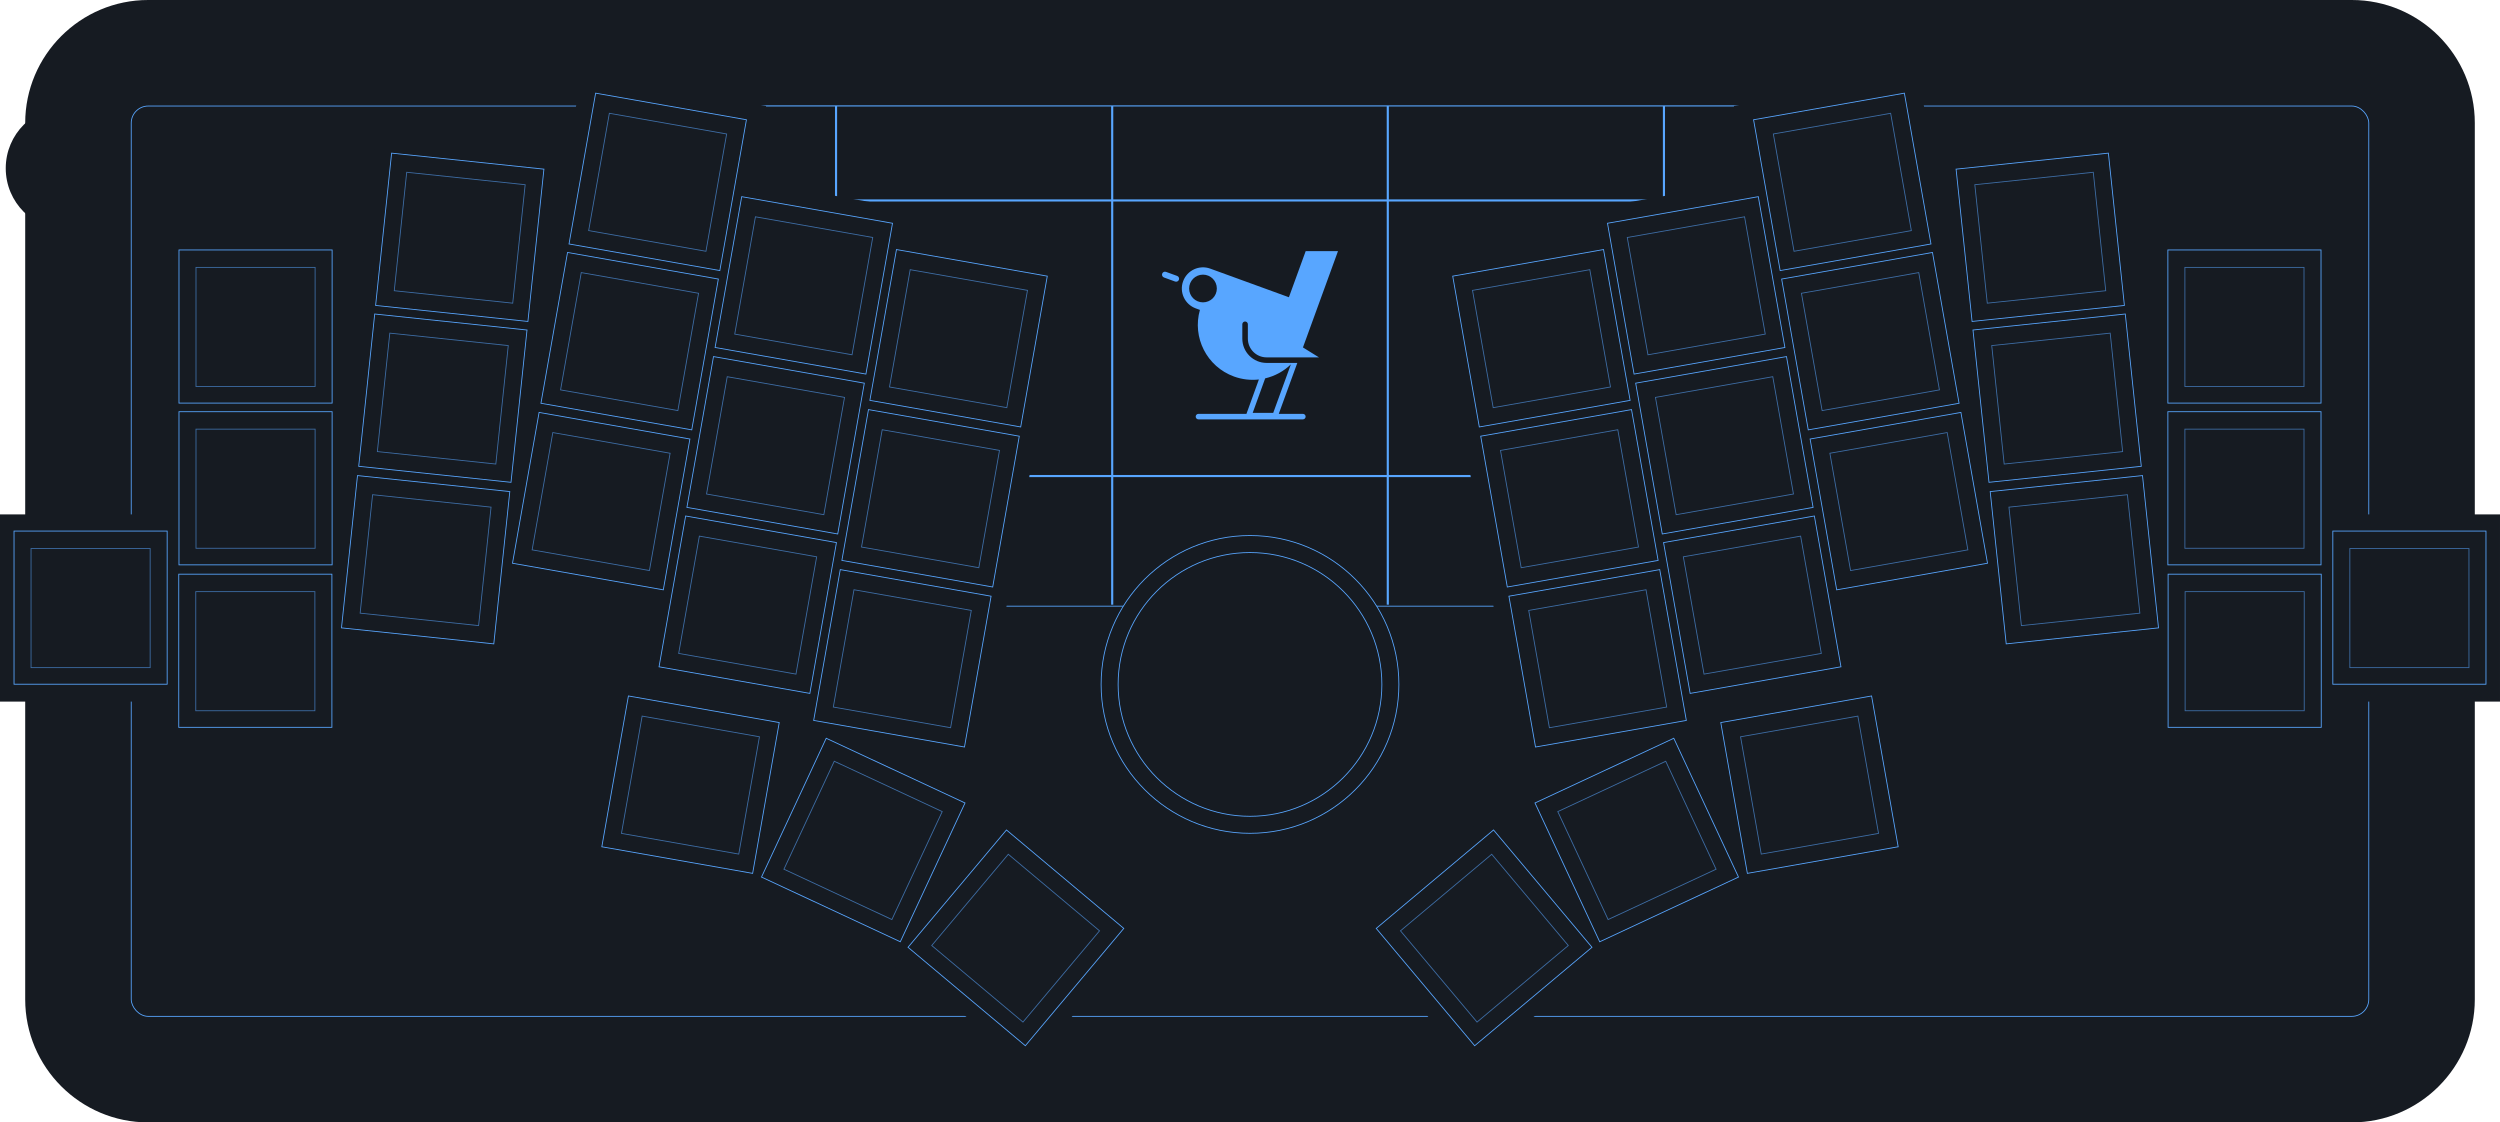 <?xml version="1.0" encoding="UTF-8"?>
<svg xmlns="http://www.w3.org/2000/svg" viewBox="0 0 832.961 373.965">
  <defs>
    <style>
      .cls-1 {
        fill: #58a6ff;
      }

      .cls-2, .cls-3, .cls-4 {
        fill: #161b22;
      }

      .cls-3, .cls-5, .cls-4 {
        stroke: #58a6ff;
        stroke-miterlimit: 10;
      }

      .cls-3, .cls-4 {
        stroke-width: .283px;
      }

      .cls-5 {
        fill: none;
        stroke-width: .709px;
      }

      .cls-4 {
        opacity: .6;
      }
    </style>
  </defs>
  <g id="SideEncoder">
    <circle class="cls-2" cx="22.464" cy="56.072" r="20.551"/>
  </g>
  <g id="Case">
    <path class="cls-2" d="m783.567,0H49.394C26.787,0,8.396,18.392,8.396,40.999v291.968c0,22.607,18.392,40.998,40.999,40.998h734.173c22.607,0,40.999-18.392,40.999-40.998V40.999c0-22.607-18.392-40.999-40.999-40.999Zm0,35.329c.783,0,1.528.159,2.207.446.339.143.661.319.963.523-.302-.204-.624-.379-.963-.523-.678-.287-1.424-.446-2.207-.446H49.394c-.711,0-1.389.137-2.016.376.627-.239,1.305-.376,2.016-.376h734.173Zm-736.541.523c-.216.1-.425.213-.625.338.201-.125.409-.238.625-.338Zm-3.302,5.146c0-.711.137-1.389.376-2.016-.239.627-.376,1.305-.376,2.016v291.969c0,.711.137,1.389.376,2.016-.239-.627-.376-1.305-.376-2.016V40.999Zm.861-2.993c-.125.201-.238.409-.338.625.1-.216.213-.425.338-.625Zm-.065,297.847c-.085-.143-.163-.29-.235-.44.072.151.15.297.235.44Zm744.716-2.886c0,1.566-.635,2.983-1.661,4.009,1.026-1.026,1.661-2.443,1.661-4.009V40.998c0-1.761-.803-3.335-2.063-4.375,1.26,1.04,2.063,2.614,2.063,4.375v291.968Z"/>
    <rect class="cls-3" x="43.725" y="35.329" width="745.512" height="303.307" rx="5.669" ry="5.669"/>
  </g>
  <g id="Glas">
    <rect class="cls-3" x="240.727" y="35.329" width="363.518" height="166.638"/>
    <g id="GlasGrid">
      <g>
        <g>
          <line class="cls-5" x1="370.569" y1="35.329" x2="370.569" y2="201.474"/>
          <line class="cls-5" x1="462.39" y1="35.329" x2="462.39" y2="201.474"/>
        </g>
        <line class="cls-5" x1="278.558" y1="35.329" x2="278.558" y2="201.474"/>
        <line class="cls-5" x1="554.401" y1="35.329" x2="554.401" y2="201.474"/>
      </g>
      <line class="cls-5" x1="552.981" y1="66.789" x2="278.597" y2="66.789"/>
      <line class="cls-5" x1="552.981" y1="158.61" x2="278.597" y2="158.61"/>
    </g>
  </g>
  <g id="KeyCutout">
    <g id="Solid">
      <g id="LWPOLYLINE">
        <path class="cls-2" d="m204.755,225.312l-10.831,61.414c55.784,6.269,107.944,30.76,148.398,69.679l40.087-47.771c-47.842-47.424-110.601-76.859-177.654-83.322Z"/>
      </g>
      <g id="ARC">
        <path class="cls-2" d="m628.206,225.312c-67.053,6.463-129.813,35.898-177.654,83.322l40.087,47.771c40.454-38.919,92.614-63.41,148.398-69.679l-10.831-61.414Z"/>
      </g>
      <g id="LWPOLYLINE-2" data-name="LWPOLYLINE">
        <path class="cls-2" d="m582.125,60.425l-53.1,9.363,1.458,8.269-53.026,9.35,29.555,168.054,61.415-10.829-1.218-6.91,53.022-9.349-4.712-26.721,45.031-7.941,2.843,27.05,53.318-5.604v32.845h62.362v-14.241h53.888v-62.362h-53.965v-93.789h-62.362v37.61c0,.435-.329.8-.762.846-.467.049-.886-.29-.935-.757l-7.411-70.517-63.654,6.69-4.763-27.011-61.415,10.829,4.43,25.125Z"/>
      </g>
      <g id="LWPOLYLINE-3" data-name="LWPOLYLINE">
        <path class="cls-2" d="m255.267,35.3l-61.415-10.829-4.763,27.011-63.654-6.69-7.411,70.517c-.049.467-.468.806-.935.757-.433-.045-.762-.41-.762-.846v-37.61s-62.362,0-62.362,0v93.789H0s0,62.362,0,62.362h53.888v14.241s62.362,0,62.362,0v-32.845s53.318,5.604,53.318,5.604l2.843-27.05,45.031,7.941-4.712,26.721,53.022,9.349-1.218,6.91,61.415,10.829,29.555-168.054-53.026-9.35,1.458-8.269-53.1-9.363,4.43-25.125Z"/>
      </g>
    </g>
  </g>
  <g id="Keys">
    <g>
      <rect class="cls-3" x="488.065" y="87.188" width="51.024" height="51.024" transform="translate(-11.768 90.894) rotate(-10)"/>
      <rect class="cls-3" x="497.391" y="140.514" width="51.024" height="51.024" transform="translate(-20.886 93.323) rotate(-10)"/>
      <rect class="cls-3" x="506.791" y="193.827" width="51.024" height="51.024" transform="translate(-30.001 95.766) rotate(-10)"/>
      <rect class="cls-3" x="558.311" y="175.963" width="51.024" height="51.024" transform="translate(-26.116 104.441) rotate(-10)"/>
      <rect class="cls-3" x="549.027" y="122.847" width="51.024" height="51.024" transform="translate(-17.034 102.022) rotate(-10)"/>
      <rect class="cls-3" x="539.633" y="69.569" width="51.024" height="51.024" transform="translate(-7.925 99.581) rotate(-10)"/>
      <rect class="cls-3" x="588.303" y="35.082" width="51.024" height="51.024" transform="translate(-1.197 107.508) rotate(-10)"/>
      <rect class="cls-3" x="597.662" y="88.157" width="51.024" height="51.024" transform="translate(-10.271 109.94) rotate(-10)"/>
      <rect class="cls-3" x="607.138" y="141.457" width="51.024" height="51.024" transform="translate(-19.382 112.395) rotate(-10)"/>
      <rect class="cls-3" x="577.376" y="235.927" width="51.024" height="51.024" transform="translate(-36.239 108.662) rotate(-10)"/>
      <rect class="cls-3" x="519.824" y="254.368" width="51.024" height="51.024" transform="translate(-67.188 256.691) rotate(-25)"/>
      <rect class="cls-3" x="468.967" y="286.964" width="51.024" height="51.024" transform="translate(-85.169 390.95) rotate(-40)"/>
      <rect class="cls-3" x="654.262" y="53.551" width="51.024" height="51.024" transform="translate(-4.54 71.489) rotate(-6)"/>
      <rect class="cls-3" x="659.895" y="107.149" width="51.024" height="51.024" transform="translate(-10.112 72.371) rotate(-6)"/>
      <rect class="cls-3" x="665.63" y="160.981" width="51.024" height="51.024" transform="translate(-15.708 73.266) rotate(-6)"/>
      <rect class="cls-3" x="722.302" y="137.175" width="51.024" height="51.024"/>
      <rect class="cls-3" x="722.378" y="191.31" width="51.024" height="51.024"/>
      <rect class="cls-3" x="722.302" y="83.28" width="51.024" height="51.024"/>
      <rect class="cls-3" x="777.262" y="176.946" width="51.024" height="51.024"/>
      <rect class="cls-4" x="593.997" y="40.892" width="39.685" height="39.685" transform="translate(-1.221 107.515) rotate(-10)"/>
      <rect class="cls-4" x="603.356" y="93.967" width="39.685" height="39.685" transform="translate(-10.295 109.946) rotate(-10)"/>
      <rect class="cls-4" x="612.832" y="147.267" width="39.685" height="39.685" transform="translate(-19.407 112.402) rotate(-10)"/>
      <rect class="cls-4" x="659.946" y="59.362" width="39.685" height="39.685" transform="translate(-4.555 71.491) rotate(-6)"/>
      <rect class="cls-4" x="665.579" y="112.961" width="39.685" height="39.685" transform="translate(-10.127 72.374) rotate(-6)"/>
      <rect class="cls-4" x="671.314" y="166.792" width="39.685" height="39.685" transform="translate(-15.722 73.268) rotate(-6)"/>
      <rect class="cls-4" x="493.76" y="92.998" width="39.685" height="39.685" transform="translate(-11.792 90.9) rotate(-10)"/>
      <rect class="cls-4" x="503.085" y="146.325" width="39.685" height="39.685" transform="translate(-20.91 93.33) rotate(-10)"/>
      <rect class="cls-4" x="512.485" y="199.638" width="39.685" height="39.685" transform="translate(-30.025 95.772) rotate(-10)"/>
      <rect class="cls-4" x="564.005" y="181.773" width="39.685" height="39.685" transform="translate(-26.14 104.447) rotate(-10)"/>
      <rect class="cls-4" x="554.721" y="128.657" width="39.685" height="39.685" transform="translate(-17.058 102.028) rotate(-10)"/>
      <rect class="cls-4" x="545.327" y="75.379" width="39.685" height="39.685" transform="translate(-7.949 99.587) rotate(-10)"/>
      <rect class="cls-4" x="583.07" y="241.737" width="39.685" height="39.685" transform="translate(-36.263 108.669) rotate(-10)"/>
      <rect class="cls-4" x="525.554" y="260.167" width="39.685" height="39.685" transform="translate(-67.238 256.729) rotate(-25)"/>
      <rect class="cls-4" x="474.729" y="292.743" width="39.685" height="39.685" transform="translate(-85.218 391.035) rotate(-40)"/>
      <rect class="cls-4" x="727.971" y="142.987" width="39.685" height="39.685"/>
      <rect class="cls-4" x="728.047" y="197.123" width="39.685" height="39.685"/>
      <rect class="cls-4" x="727.971" y="89.093" width="39.685" height="39.685"/>
      <rect class="cls-4" x="782.932" y="182.758" width="39.685" height="39.685"/>
    </g>
    <g>
      <rect class="cls-3" x="293.87" y="87.188" width="51.024" height="51.024" transform="translate(152.935 407.66) rotate(-80)"/>
      <rect class="cls-3" x="284.545" y="140.514" width="51.024" height="51.024" transform="translate(92.712 442.542) rotate(-80)"/>
      <rect class="cls-3" x="275.145" y="193.827" width="51.024" height="51.024" transform="translate(32.441 477.34) rotate(-80)"/>
      <rect class="cls-3" x="223.624" y="175.963" width="51.024" height="51.024" transform="translate(7.461 411.84) rotate(-80)"/>
      <rect class="cls-3" x="232.909" y="122.847" width="51.024" height="51.024" transform="translate(67.441 377.091) rotate(-80)"/>
      <rect class="cls-3" x="242.303" y="69.569" width="51.024" height="51.024" transform="translate(127.673 342.316) rotate(-80)"/>
      <rect class="cls-3" x="193.633" y="35.082" width="51.024" height="51.024" transform="translate(121.417 265.887) rotate(-80)"/>
      <rect class="cls-3" x="184.274" y="88.157" width="51.024" height="51.024" transform="translate(61.415 300.529) rotate(-80)"/>
      <rect class="cls-3" x="174.798" y="141.457" width="51.024" height="51.024" transform="translate(1.094 335.242) rotate(-80)"/>
      <rect class="cls-3" x="204.56" y="235.927" width="51.024" height="51.024" transform="translate(-67.346 442.617) rotate(-80)"/>
      <rect class="cls-3" x="262.112" y="254.368" width="51.024" height="51.024" transform="translate(-87.588 422.273) rotate(-65)"/>
      <rect class="cls-3" x="312.968" y="286.964" width="51.024" height="51.024" transform="translate(-118.461 370.911) rotate(-50)"/>
      <rect class="cls-3" x="127.674" y="53.551" width="51.024" height="51.024" transform="translate(58.544 223.145) rotate(-84)"/>
      <rect class="cls-3" x="122.041" y="107.149" width="51.024" height="51.024" transform="translate(.195 265.539) rotate(-84)"/>
      <rect class="cls-3" x="116.306" y="160.981" width="51.024" height="51.024" transform="translate(-58.477 308.039) rotate(-84)"/>
      <rect class="cls-3" x="59.634" y="137.175" width="51.024" height="51.024"/>
      <rect class="cls-3" x="59.558" y="191.31" width="51.024" height="51.024"/>
      <rect class="cls-3" x="59.634" y="83.28" width="51.024" height="51.024"/>
      <rect class="cls-3" x="4.673" y="176.946" width="51.024" height="51.024"/>
      <rect class="cls-4" x="199.277" y="40.892" width="39.685" height="39.685" transform="translate(121.258 265.979) rotate(-80)"/>
      <rect class="cls-4" x="189.918" y="93.967" width="39.685" height="39.685" transform="translate(61.255 300.621) rotate(-80)"/>
      <rect class="cls-4" x="180.442" y="147.267" width="39.685" height="39.685" transform="translate(.935 335.334) rotate(-80)"/>
      <rect class="cls-4" x="133.329" y="59.362" width="39.685" height="39.685" transform="translate(58.389 223.258) rotate(-84)"/>
      <rect class="cls-4" x="127.695" y="112.961" width="39.685" height="39.685" transform="translate(.04 265.651) rotate(-84)"/>
      <rect class="cls-4" x="121.96" y="166.792" width="39.685" height="39.685" transform="translate(-58.632 308.152) rotate(-84)"/>
      <rect class="cls-4" x="299.515" y="92.998" width="39.685" height="39.685" transform="translate(152.775 407.752) rotate(-80)"/>
      <rect class="cls-4" x="290.19" y="146.325" width="39.685" height="39.685" transform="translate(92.553 442.635) rotate(-80)"/>
      <rect class="cls-4" x="280.789" y="199.638" width="39.685" height="39.685" transform="translate(32.282 477.432) rotate(-80)"/>
      <rect class="cls-4" x="229.269" y="181.773" width="39.685" height="39.685" transform="translate(7.301 411.932) rotate(-80)"/>
      <rect class="cls-4" x="238.553" y="128.657" width="39.685" height="39.685" transform="translate(67.282 377.183) rotate(-80)"/>
      <rect class="cls-4" x="247.948" y="75.379" width="39.685" height="39.685" transform="translate(127.514 342.408) rotate(-80)"/>
      <rect class="cls-4" x="210.204" y="241.737" width="39.685" height="39.685" transform="translate(-67.506 442.709) rotate(-80)"/>
      <rect class="cls-4" x="267.721" y="260.167" width="39.685" height="39.685" transform="translate(-87.741 422.293) rotate(-65)"/>
      <rect class="cls-4" x="318.546" y="292.743" width="39.685" height="39.685" transform="translate(-118.578 370.88) rotate(-50)"/>
      <rect class="cls-4" x="65.303" y="142.987" width="39.685" height="39.685"/>
      <rect class="cls-4" x="65.227" y="197.123" width="39.685" height="39.685"/>
      <rect class="cls-4" x="65.303" y="89.093" width="39.685" height="39.685"/>
      <rect class="cls-4" x="10.343" y="182.758" width="39.685" height="39.685"/>
    </g>
  </g>
  <g id="Encoder">
    <circle id="EncHole" class="cls-3" cx="416.48" cy="228.041" r="49.606"/>
    <circle id="EncHole-2" data-name="EncHole" class="cls-3" cx="416.48" cy="228.041" r="43.937"/>
  </g>
  <g id="Ebene_10" data-name="Ebene 10">
    <g>
      <path class="cls-1" d="m392.205,91.93l-3.709-1.35c-.517-.188-1.089.078-1.277.595-.188.517.078,1.089.595,1.277l3.709,1.35c.517.188,1.089-.078,1.277-.595h0c.188-.517-.078-1.089-.595-1.277Z"/>
      <path class="cls-1" d="m422.006,119.071h17.448l-5.334-3.312.453-1.245c-.008.022-.012.033-.012.033.003,0,1.065-2.846,1.041-2.847-.001,0-.007.01-.016.031-0.0 0-0.0 0-0.0 0l10.214-28.062h-10.766l-5.594,15.37-26.211-9.54c-1.83-.666-3.757-.529-5.391.235-1.636.763-2.98,2.15-3.646,3.979-1.332,3.658.553,7.704,4.214,9.037l1.387.505c-2.613,9.147,2.262,18.888,11.337,22.192,2.75,1.001,5.583,1.3,8.307.989l-4.141,11.449h-15.989c-.51,0-.923.413-.923.923s.413.923.923.923h34.782c.51,0,.923-.413.923-.923s-.413-.923-.923-.923h-8.024l6.175-16.966h-10.236c-4.46,0-8.088-3.628-8.088-8.088v-4.791c0-.51.413-.923.923-.923s.923.413.923.923v4.791c0,3.441,2.8,6.241,6.241,6.241Zm-21.19-18.331c-2.55,0-4.616-2.067-4.616-4.616s2.067-4.616,4.616-4.616,4.616,2.067,4.616,4.616-2.067,4.616-4.616,4.616Zm29.285,20.662l-5.882,16.16h-6.841l4.157-11.494c3.21-.75,6.179-2.359,8.566-4.666Z"/>
    </g>
  </g>
</svg>